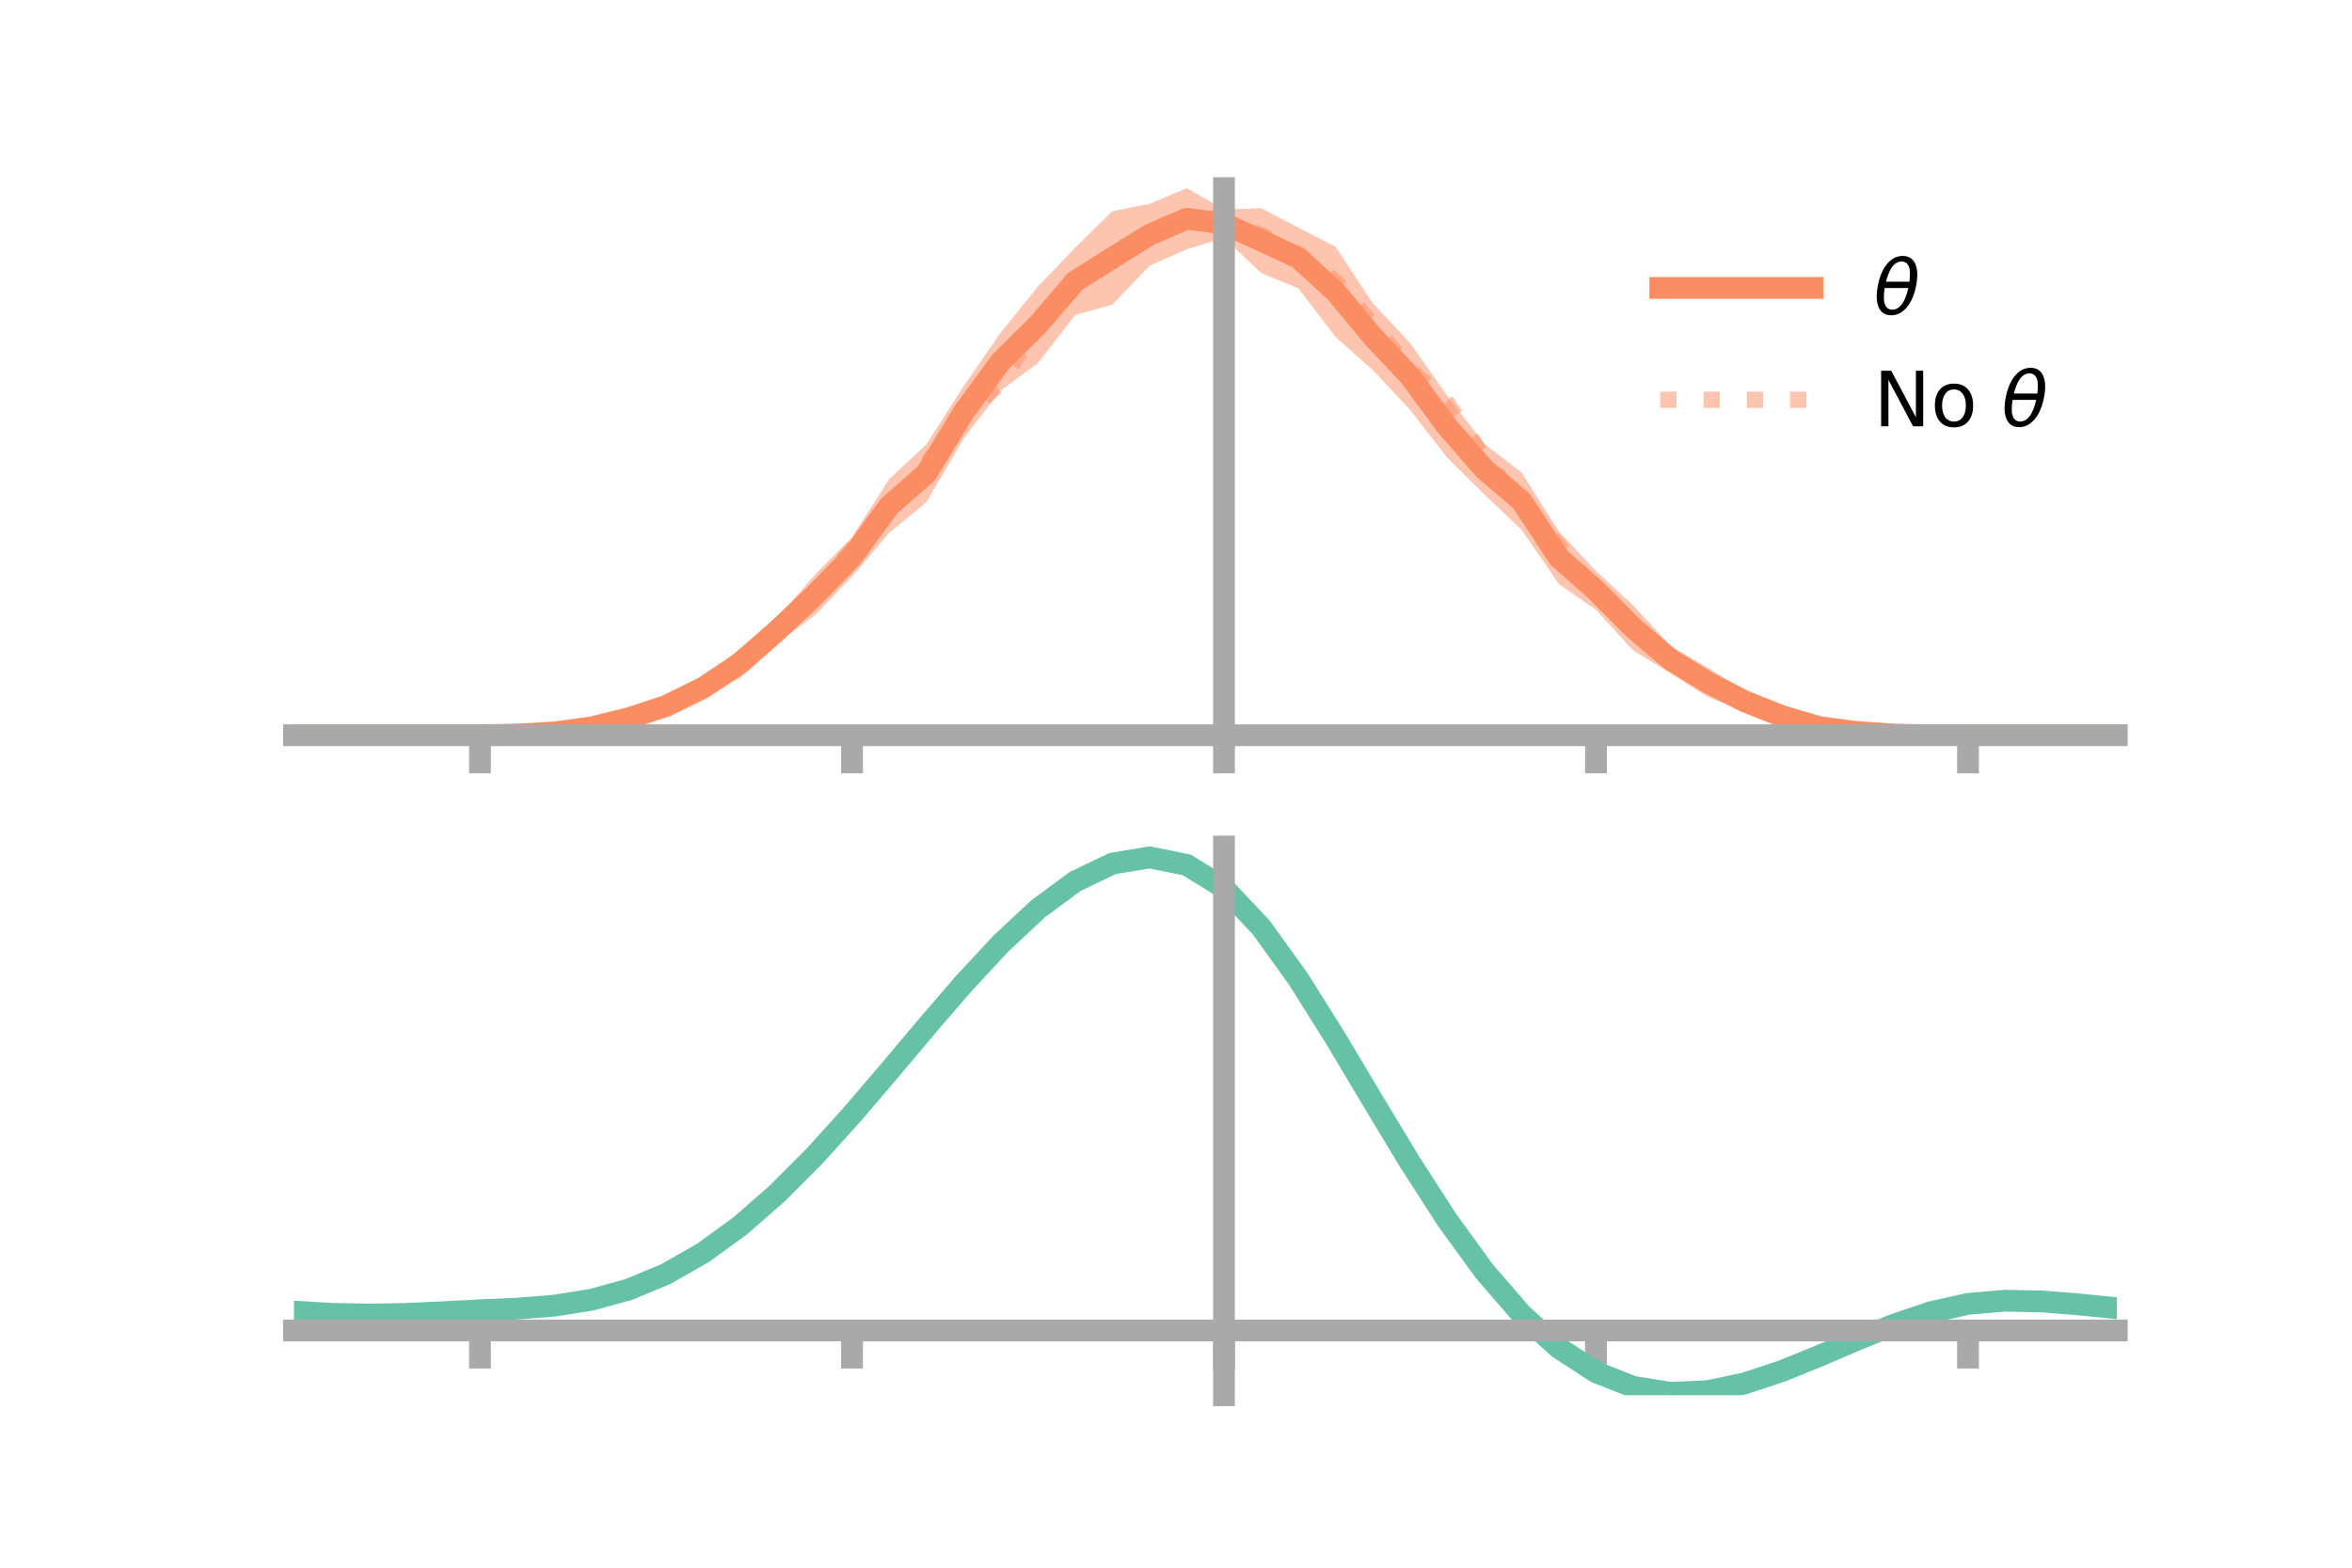 <?xml version="1.0" encoding="utf-8" standalone="no"?>
<!DOCTYPE svg PUBLIC "-//W3C//DTD SVG 1.1//EN"
  "http://www.w3.org/Graphics/SVG/1.1/DTD/svg11.dtd">
<!-- Created with matplotlib (https://matplotlib.org/) -->
<svg height="144pt" version="1.1" viewBox="0 0 216 144" width="216pt" xmlns="http://www.w3.org/2000/svg" xmlns:xlink="http://www.w3.org/1999/xlink">
 <defs>
  <style type="text/css">*{stroke-linecap:butt;stroke-linejoin:round;}</style>
 </defs>
 <g id="figure_1">
  <g id="patch_1">
   <path d="M 0 144 
L 216 144 
L 216 0 
L 0 0 
z
" style="fill:none;"/>
  </g>
  <g id="axes_1">
   <g id="patch_2">
    <path d="M 27 67.68 
L 194.4 67.68 
L 194.4 17.28 
L 27 17.28 
z
" style="fill:none;"/>
   </g>
   <g id="PolyCollection_1">
    <path clip-path="url(#p7915ed5145)" d="M 27 67.534 
L 27 67.534 
L 30.416 67.534 
L 33.833 67.534 
L 37.249 67.534 
L 40.665 67.534 
L 44.082 67.534 
L 47.498 67.396 
L 50.914 67.07 
L 54.331 66.402 
L 57.747 65.327 
L 61.163 63.97 
L 64.58 62.306 
L 67.996 59.545 
L 71.412 56.77 
L 74.829 52.798 
L 78.245 49.346 
L 81.661 44.007 
L 85.078 40.811 
L 88.494 35.477 
L 91.91 30.542 
L 95.327 26.311 
L 98.743 22.754 
L 102.159 19.394 
L 105.576 18.723 
L 108.992 17.28 
L 112.408 19.25 
L 115.824 19.117 
L 119.241 20.912 
L 122.657 22.669 
L 126.073 27.866 
L 129.49 31.49 
L 132.906 36.349 
L 136.322 40.785 
L 139.739 43.398 
L 143.155 48.811 
L 146.571 52.459 
L 149.988 55.6 
L 153.404 59.329 
L 156.82 61.329 
L 160.237 63.49 
L 163.653 64.96 
L 167.069 66.178 
L 170.486 66.87 
L 173.902 67.266 
L 177.318 67.472 
L 180.735 67.534 
L 184.151 67.534 
L 187.567 67.534 
L 190.984 67.534 
L 194.4 67.534 
L 194.4 67.534 
L 194.4 67.534 
L 190.984 67.534 
L 187.567 67.534 
L 184.151 67.534 
L 180.735 67.534 
L 177.318 67.623 
L 173.902 67.68 
L 170.486 67.608 
L 167.069 67.401 
L 163.653 66.609 
L 160.237 65.36 
L 156.82 64.014 
L 153.404 61.835 
L 149.988 59.756 
L 146.571 56.011 
L 143.155 53.641 
L 139.739 48.665 
L 136.322 45.421 
L 132.906 42.034 
L 129.49 37.636 
L 126.073 33.995 
L 122.657 30.955 
L 119.241 26.483 
L 115.824 25.08 
L 112.408 21.842 
L 108.992 22.892 
L 105.576 24.402 
L 102.159 27.978 
L 98.743 28.934 
L 95.327 33.347 
L 91.91 35.863 
L 88.494 40.277 
L 85.078 46.142 
L 81.661 48.949 
L 78.245 52.952 
L 74.829 56.519 
L 71.412 59.007 
L 67.996 62.244 
L 64.58 64.036 
L 61.163 65.736 
L 57.747 66.618 
L 54.331 67.224 
L 50.914 67.491 
L 47.498 67.554 
L 44.082 67.534 
L 40.665 67.534 
L 37.249 67.534 
L 33.833 67.534 
L 30.416 67.534 
L 27 67.534 
z
" style="fill:#fc8d62;fill-opacity:0.5;"/>
   </g>
   <g id="matplotlib.axis_1">
    <g id="xtick_1">
     <g id="line2d_1">
      <defs>
       <path d="M 0 0 
L 0 3.5 
" id="m33d36d94d2" style="stroke:#a9a9a9;stroke-width:2;"/>
      </defs>
      <g>
       <use style="fill:#a9a9a9;stroke:#a9a9a9;stroke-width:2;" x="44.082" xlink:href="#m33d36d94d2" y="67.534"/>
      </g>
     </g>
    </g>
    <g id="xtick_2">
     <g id="line2d_2">
      <g>
       <use style="fill:#a9a9a9;stroke:#a9a9a9;stroke-width:2;" x="78.245" xlink:href="#m33d36d94d2" y="67.534"/>
      </g>
     </g>
    </g>
    <g id="xtick_3">
     <g id="line2d_3">
      <g>
       <use style="fill:#a9a9a9;stroke:#a9a9a9;stroke-width:2;" x="112.408" xlink:href="#m33d36d94d2" y="67.534"/>
      </g>
     </g>
    </g>
    <g id="xtick_4">
     <g id="line2d_4">
      <g>
       <use style="fill:#a9a9a9;stroke:#a9a9a9;stroke-width:2;" x="146.571" xlink:href="#m33d36d94d2" y="67.534"/>
      </g>
     </g>
    </g>
    <g id="xtick_5">
     <g id="line2d_5">
      <g>
       <use style="fill:#a9a9a9;stroke:#a9a9a9;stroke-width:2;" x="180.735" xlink:href="#m33d36d94d2" y="67.534"/>
      </g>
     </g>
    </g>
   </g>
   <g id="matplotlib.axis_2"/>
   <g id="line2d_6">
    <path clip-path="url(#p7915ed5145)" d="M 27 67.534 
L 30.416 67.534 
L 33.833 67.534 
L 37.249 67.534 
L 40.665 67.534 
L 44.082 67.534 
L 47.498 67.475 
L 50.914 67.281 
L 54.331 66.813 
L 57.747 65.972 
L 61.163 64.853 
L 64.58 63.171 
L 67.996 60.894 
L 71.412 57.888 
L 74.829 54.658 
L 78.245 51.149 
L 81.661 46.478 
L 85.078 43.477 
L 88.494 37.877 
L 91.91 33.203 
L 95.327 29.829 
L 98.743 25.844 
L 102.159 23.686 
L 105.576 21.562 
L 108.992 20.086 
L 112.408 20.546 
L 115.824 22.098 
L 119.241 23.697 
L 122.657 26.812 
L 126.073 30.93 
L 129.49 34.563 
L 132.906 39.192 
L 136.322 43.103 
L 139.739 46.031 
L 143.155 51.226 
L 146.571 54.235 
L 149.988 57.678 
L 153.404 60.582 
L 156.82 62.671 
L 160.237 64.425 
L 163.653 65.784 
L 167.069 66.79 
L 170.486 67.239 
L 173.902 67.473 
L 177.318 67.547 
L 180.735 67.534 
L 184.151 67.534 
L 187.567 67.534 
L 190.984 67.534 
L 194.4 67.534 
" style="fill:none;stroke:#fc8d62;stroke-linecap:square;stroke-width:2;"/>
   </g>
   <g id="line2d_7">
    <path clip-path="url(#p7915ed5145)" d="M 27 67.534 
L 30.416 67.534 
L 33.833 67.534 
L 37.249 67.534 
L 40.665 67.534 
L 44.082 67.534 
L 47.498 67.5 
L 50.914 67.32 
L 54.331 66.79 
L 57.747 65.961 
L 61.163 64.722 
L 64.58 62.965 
L 67.996 60.795 
L 71.412 57.856 
L 74.829 54.427 
L 78.245 50.539 
L 81.661 47.185 
L 85.078 42.685 
L 88.494 38.215 
L 91.91 35.134 
L 95.327 29.66 
L 98.743 26.246 
L 102.159 23.931 
L 105.576 21.306 
L 108.992 20.086 
L 112.408 20.275 
L 115.824 21.575 
L 119.241 23.379 
L 122.657 25.857 
L 126.073 29.854 
L 129.49 33.982 
L 132.906 37.031 
L 136.322 42.099 
L 139.739 46.442 
L 143.155 50.173 
L 146.571 54.573 
L 149.988 57.774 
L 153.404 60.529 
L 156.82 62.674 
L 160.237 64.552 
L 163.653 65.851 
L 167.069 66.76 
L 170.486 67.269 
L 173.902 67.439 
L 177.318 67.528 
L 180.735 67.534 
L 184.151 67.534 
L 187.567 67.534 
L 190.984 67.534 
L 194.4 67.534 
" style="fill:none;stroke:#fc8d62;stroke-dasharray:1.5,2.475;stroke-dashoffset:0;stroke-opacity:0.5;stroke-width:1.5;"/>
   </g>
   <g id="patch_3">
    <path d="M 112.408 67.68 
L 112.408 17.28 
" style="fill:none;stroke:#a9a9a9;stroke-linecap:square;stroke-linejoin:miter;stroke-width:2;"/>
   </g>
   <g id="patch_4">
    <path d="M 194.4 67.68 
L 194.4 17.28 
" style="fill:none;"/>
   </g>
   <g id="patch_5">
    <path d="M 27 67.534 
L 194.4 67.534 
" style="fill:none;stroke:#a9a9a9;stroke-linecap:square;stroke-linejoin:miter;stroke-width:2;"/>
   </g>
   <g id="patch_6">
    <path d="M 27 17.28 
L 194.4 17.28 
" style="fill:none;"/>
   </g>
   <g id="legend_1">
    <g id="line2d_8">
     <path d="M 152.47 26.449 
L 166.47 26.449 
" style="fill:none;stroke:#fc8d62;stroke-linecap:square;stroke-width:2;"/>
    </g>
    <g id="line2d_9"/>
    <g id="text_1">
     <!-- $\theta$ -->
     <g transform="translate(172.07 28.899)scale(0.07 -0.07)">
      <defs>
       <path d="M 45.516 34.672 
L 14.453 34.672 
Q 12.359 20.062 14.5 13.875 
Q 17.188 6.25 24.469 6.25 
Q 31.781 6.25 37.359 13.922 
Q 42.234 20.656 45.516 34.672 
z
M 47.016 42.969 
Q 48.344 56.844 46.625 61.719 
Q 43.953 69.438 36.766 69.438 
Q 29.297 69.438 23.828 61.812 
Q 19.531 55.672 16.156 42.969 
z
M 38.188 76.766 
Q 49.906 76.766 54.594 66.406 
Q 59.281 56.109 55.719 37.844 
Q 52.203 19.625 43.453 9.281 
Q 34.766 -1.125 23.047 -1.125 
Q 11.281 -1.125 6.641 9.281 
Q 2 19.625 5.516 37.844 
Q 9.078 56.109 17.719 66.406 
Q 26.422 76.766 38.188 76.766 
z
" id="DejaVuSans-Oblique-952"/>
      </defs>
      <use transform="translate(0 0.234)" xlink:href="#DejaVuSans-Oblique-952"/>
     </g>
    </g>
    <g id="line2d_10">
     <path d="M 152.47 36.724 
L 166.47 36.724 
" style="fill:none;stroke:#fc8d62;stroke-dasharray:1.5,2.475;stroke-dashoffset:0;stroke-opacity:0.5;stroke-width:1.5;"/>
    </g>
    <g id="line2d_11"/>
    <g id="text_2">
     <!-- No $\theta$ -->
     <g transform="translate(172.07 39.174)scale(0.07 -0.07)">
      <defs>
       <path d="M 9.812 72.906 
L 23.094 72.906 
L 55.422 11.922 
L 55.422 72.906 
L 64.984 72.906 
L 64.984 0 
L 51.703 0 
L 19.391 60.984 
L 19.391 0 
L 9.812 0 
z
" id="DejaVuSans-78"/>
       <path d="M 30.609 48.391 
Q 23.391 48.391 19.188 42.75 
Q 14.984 37.109 14.984 27.297 
Q 14.984 17.484 19.156 11.844 
Q 23.344 6.203 30.609 6.203 
Q 37.797 6.203 41.984 11.859 
Q 46.188 17.531 46.188 27.297 
Q 46.188 37.016 41.984 42.703 
Q 37.797 48.391 30.609 48.391 
z
M 30.609 56 
Q 42.328 56 49.016 48.375 
Q 55.719 40.766 55.719 27.297 
Q 55.719 13.875 49.016 6.219 
Q 42.328 -1.422 30.609 -1.422 
Q 18.844 -1.422 12.172 6.219 
Q 5.516 13.875 5.516 27.297 
Q 5.516 40.766 12.172 48.375 
Q 18.844 56 30.609 56 
z
" id="DejaVuSans-111"/>
       <path id="DejaVuSans-32"/>
      </defs>
      <use transform="translate(0 0.234)" xlink:href="#DejaVuSans-78"/>
      <use transform="translate(74.805 0.234)" xlink:href="#DejaVuSans-111"/>
      <use transform="translate(135.986 0.234)" xlink:href="#DejaVuSans-32"/>
      <use transform="translate(167.773 0.234)" xlink:href="#DejaVuSans-Oblique-952"/>
     </g>
    </g>
   </g>
  </g>
  <g id="axes_2">
   <g id="patch_7">
    <path d="M 27 128.16 
L 194.4 128.16 
L 194.4 77.76 
L 27 77.76 
z
" style="fill:none;"/>
   </g>
   <g id="PolyCollection_2">
    <path clip-path="url(#p2b063ded4e)" d="M 27 120.519 
L 27 120.433 
L 30.416 120.649 
L 33.833 120.721 
L 37.249 120.653 
L 40.665 120.49 
L 44.082 120.306 
L 47.498 120.146 
L 50.914 119.87 
L 54.331 119.32 
L 57.747 118.367 
L 61.163 116.919 
L 64.58 114.927 
L 67.996 112.381 
L 71.412 109.315 
L 74.829 105.796 
L 78.245 101.924 
L 81.661 97.829 
L 85.078 93.666 
L 88.494 89.609 
L 91.91 85.848 
L 95.327 82.581 
L 98.743 80.01 
L 102.159 78.338 
L 105.576 77.76 
L 108.992 78.463 
L 112.408 80.614 
L 115.824 84.296 
L 119.241 89.123 
L 122.657 94.654 
L 126.073 100.477 
L 129.49 106.232 
L 132.906 111.62 
L 136.322 116.405 
L 139.739 120.42 
L 143.155 123.565 
L 146.571 125.804 
L 149.988 127.162 
L 153.404 127.713 
L 156.82 127.569 
L 160.237 126.865 
L 163.653 125.754 
L 167.069 124.396 
L 170.486 122.954 
L 173.902 121.586 
L 177.318 120.445 
L 180.735 119.682 
L 184.151 119.394 
L 187.567 119.47 
L 190.984 119.755 
L 194.4 120.111 
L 194.4 120.223 
L 194.4 120.223 
L 190.984 119.892 
L 187.567 119.626 
L 184.151 119.56 
L 180.735 119.852 
L 177.318 120.625 
L 173.902 121.795 
L 170.486 123.211 
L 167.069 124.708 
L 163.653 126.118 
L 160.237 127.271 
L 156.82 128.002 
L 153.404 128.16 
L 149.988 127.618 
L 146.571 126.28 
L 143.155 124.088 
L 139.739 121.032 
L 136.322 117.145 
L 132.906 112.522 
L 129.49 107.316 
L 126.073 101.751 
L 122.657 96.114 
L 119.241 90.756 
L 115.824 86.077 
L 112.408 82.509 
L 108.992 80.429 
L 105.576 79.753 
L 102.159 80.313 
L 98.743 81.923 
L 95.327 84.391 
L 91.91 87.52 
L 88.494 91.115 
L 85.078 94.986 
L 81.661 98.952 
L 78.245 102.847 
L 74.829 106.528 
L 71.412 109.874 
L 67.996 112.79 
L 64.58 115.217 
L 61.163 117.127 
L 57.747 118.527 
L 54.331 119.457 
L 50.914 119.995 
L 47.498 120.26 
L 44.082 120.408 
L 40.665 120.577 
L 37.249 120.723 
L 33.833 120.779 
L 30.416 120.713 
L 27 120.519 
z
" style="fill:#66c2a5;fill-opacity:0.5;"/>
   </g>
   <g id="matplotlib.axis_3">
    <g id="xtick_6">
     <g id="line2d_12">
      <g>
       <use style="fill:#a9a9a9;stroke:#a9a9a9;stroke-width:2;" x="44.082" xlink:href="#m33d36d94d2" y="122.205"/>
      </g>
     </g>
    </g>
    <g id="xtick_7">
     <g id="line2d_13">
      <g>
       <use style="fill:#a9a9a9;stroke:#a9a9a9;stroke-width:2;" x="78.245" xlink:href="#m33d36d94d2" y="122.205"/>
      </g>
     </g>
    </g>
    <g id="xtick_8">
     <g id="line2d_14">
      <g>
       <use style="fill:#a9a9a9;stroke:#a9a9a9;stroke-width:2;" x="112.408" xlink:href="#m33d36d94d2" y="122.205"/>
      </g>
     </g>
    </g>
    <g id="xtick_9">
     <g id="line2d_15">
      <g>
       <use style="fill:#a9a9a9;stroke:#a9a9a9;stroke-width:2;" x="146.571" xlink:href="#m33d36d94d2" y="122.205"/>
      </g>
     </g>
    </g>
    <g id="xtick_10">
     <g id="line2d_16">
      <g>
       <use style="fill:#a9a9a9;stroke:#a9a9a9;stroke-width:2;" x="180.735" xlink:href="#m33d36d94d2" y="122.205"/>
      </g>
     </g>
    </g>
   </g>
   <g id="matplotlib.axis_4"/>
   <g id="line2d_17">
    <path clip-path="url(#p2b063ded4e)" d="M 27 120.476 
L 30.416 120.681 
L 33.833 120.75 
L 37.249 120.688 
L 40.665 120.534 
L 44.082 120.357 
L 47.498 120.203 
L 50.914 119.932 
L 54.331 119.388 
L 57.747 118.447 
L 61.163 117.023 
L 64.58 115.072 
L 67.996 112.586 
L 71.412 109.594 
L 74.829 106.162 
L 78.245 102.386 
L 81.661 98.39 
L 85.078 94.326 
L 88.494 90.362 
L 91.91 86.684 
L 95.327 83.486 
L 98.743 80.967 
L 102.159 79.326 
L 105.576 78.757 
L 108.992 79.446 
L 112.408 81.561 
L 115.824 85.187 
L 119.241 89.939 
L 122.657 95.384 
L 126.073 101.114 
L 129.49 106.774 
L 132.906 112.071 
L 136.322 116.775 
L 139.739 120.726 
L 143.155 123.826 
L 146.571 126.042 
L 149.988 127.39 
L 153.404 127.937 
L 156.82 127.785 
L 160.237 127.068 
L 163.653 125.936 
L 167.069 124.552 
L 170.486 123.082 
L 173.902 121.69 
L 177.318 120.535 
L 180.735 119.767 
L 184.151 119.477 
L 187.567 119.548 
L 190.984 119.823 
L 194.4 120.167 
" style="fill:none;stroke:#66c2a5;stroke-linecap:square;stroke-width:2;"/>
   </g>
   <g id="patch_8">
    <path d="M 112.408 128.16 
L 112.408 77.76 
" style="fill:none;stroke:#a9a9a9;stroke-linecap:square;stroke-linejoin:miter;stroke-width:2;"/>
   </g>
   <g id="patch_9">
    <path d="M 194.4 128.16 
L 194.4 77.76 
" style="fill:none;"/>
   </g>
   <g id="patch_10">
    <path d="M 27 122.205 
L 194.4 122.205 
" style="fill:none;stroke:#a9a9a9;stroke-linecap:square;stroke-linejoin:miter;stroke-width:2;"/>
   </g>
   <g id="patch_11">
    <path d="M 27 77.76 
L 194.4 77.76 
" style="fill:none;"/>
   </g>
  </g>
 </g>
 <defs>
  <clipPath id="p7915ed5145">
   <rect height="50.4" width="167.4" x="27" y="17.28"/>
  </clipPath>
  <clipPath id="p2b063ded4e">
   <rect height="50.4" width="167.4" x="27" y="77.76"/>
  </clipPath>
 </defs>
</svg>
